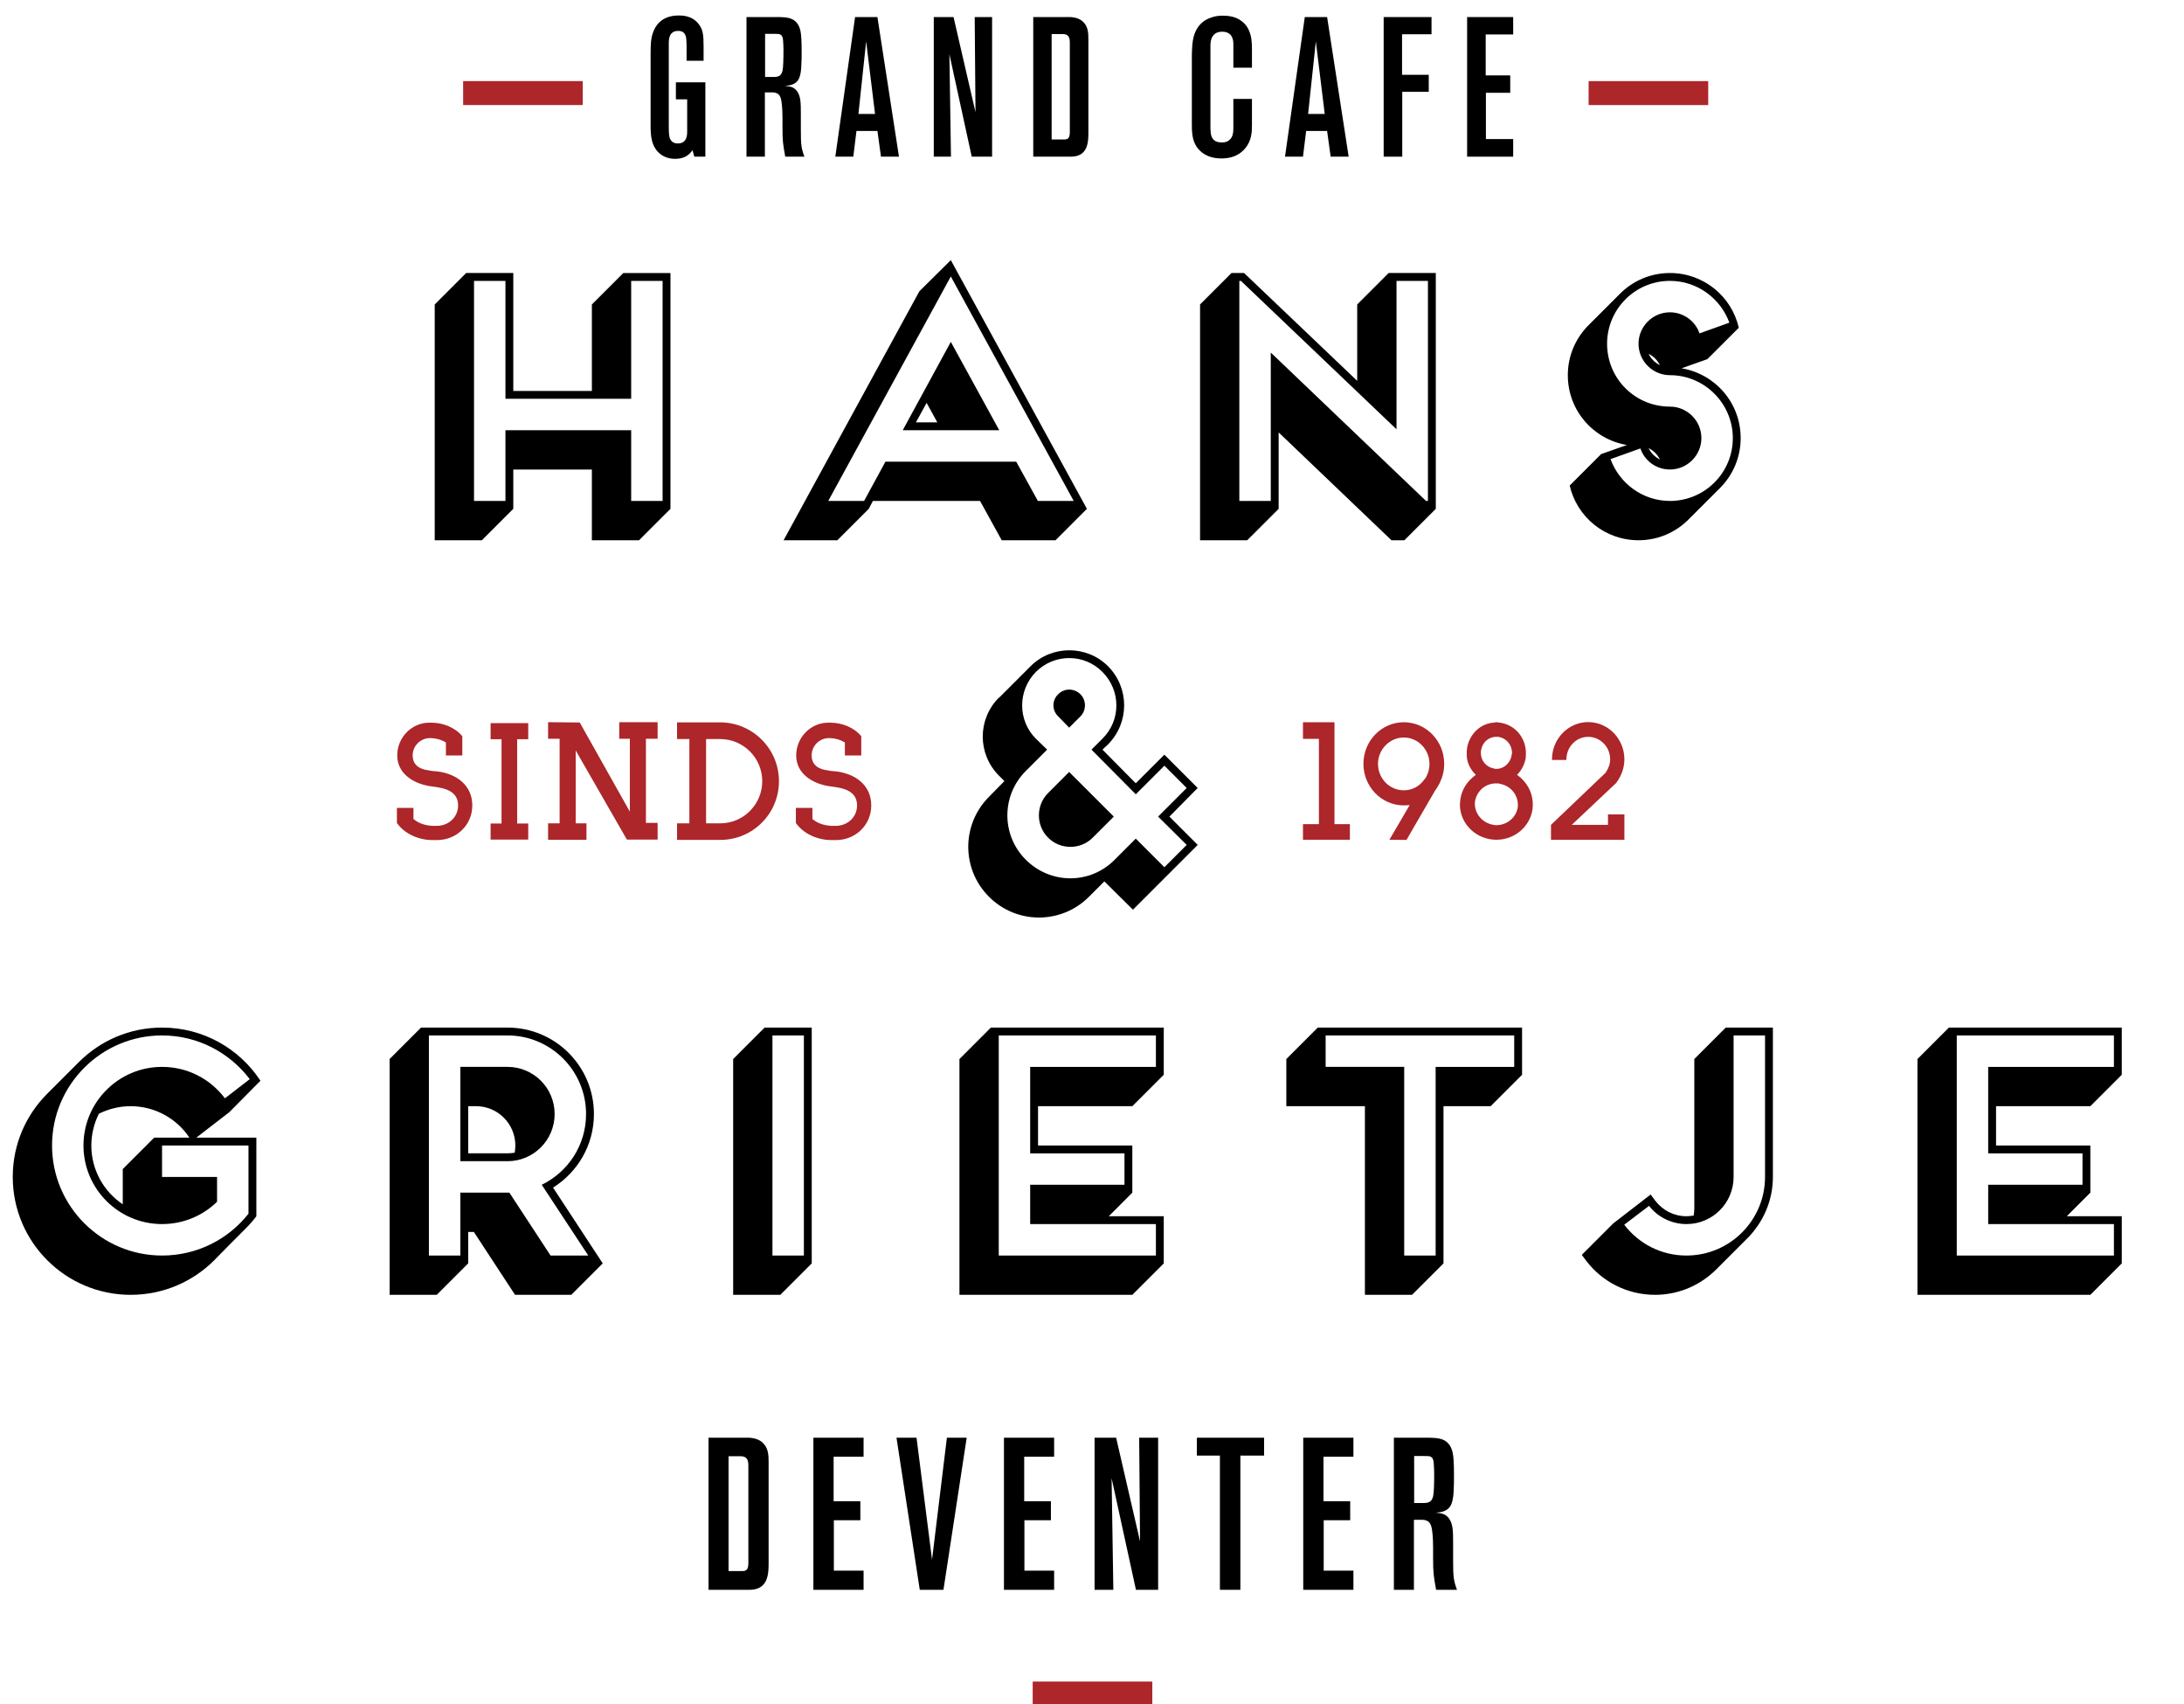 <?xml version="1.0" encoding="utf-8"?>
<!-- Generator: Adobe Illustrator 14.0.0, SVG Export Plug-In . SVG Version: 6.00 Build 43363)  -->
<!DOCTYPE svg PUBLIC "-//W3C//DTD SVG 1.1//EN" "http://www.w3.org/Graphics/SVG/1.1/DTD/svg11.dtd">
<svg version="1.1" id="Layer_1" xmlns="http://www.w3.org/2000/svg" xmlns:xlink="http://www.w3.org/1999/xlink" x="0px" y="0px"
	 width="195.5px" height="152.5px" viewBox="0 0 195.5 152.5" enable-background="new 0 0 195.5 152.5" xml:space="preserve">
<g>
	<g>
		<defs>
			<rect id="SVGID_1_" x="-109.462" y="-67.264" width="414.423" height="293.029"/>
		</defs>
		<clipPath id="SVGID_2_">
			<use xlink:href="#SVGID_1_"  overflow="visible"/>
		</clipPath>
		<path clip-path="url(#SVGID_2_)" d="M60.016,45.535l-2.814,2.813h-4.221v-6.331h-7.034v3.518l-2.813,2.813h-4.22V27.246
			l2.813-2.814h4.221v10.552h7.034v-7.737l2.814-2.814h4.22V45.535z M56.499,25.136v10.551H45.245V25.136h-2.813v19.695h2.813V38.5
			h11.254v6.331h2.813V25.136H56.499z"/>
		<path clip-path="url(#SVGID_2_)" d="M94.482,48.348h-4.812l-1.94-3.517h-9.596l-0.366,0.704l-2.813,2.813h-4.812l12.155-22.283
			l2.813-2.786l12.183,22.256L94.482,48.348z M92.906,44.831h3.208L85.112,24.742L74.139,44.831h3.208l1.913-3.517h11.706
			L92.906,44.831z M80.808,38.5l4.305-7.906l4.333,7.906H80.808z M82.946,36.052l-0.957,1.744h1.913L82.946,36.052z"/>
		<path clip-path="url(#SVGID_2_)" d="M128.525,24.432v21.103l-2.813,2.813h-1.154l-10.1-9.651v6.838l-2.814,2.813h-4.221V27.246
			l2.814-2.814h1.125l10.128,9.651v-6.837l2.814-2.814H128.525z M125.008,25.136v13.28l-13.927-13.28h-0.142v19.695h2.814V31.55
			l13.899,13.28h0.169V25.136H125.008z"/>
		<g clip-path="url(#SVGID_2_)">
			<defs>
				<rect id="SVGID_3_" x="-109.462" y="-67.264" width="414.423" height="293.029"/>
			</defs>
			<clipPath id="SVGID_4_">
				<use xlink:href="#SVGID_3_"  overflow="visible"/>
			</clipPath>
			<path clip-path="url(#SVGID_4_)" d="M151.146,46.49c-1.153,1.155-2.729,1.857-4.474,1.857c-3.011,0-5.516-2.082-6.162-4.895
				l2.813-2.814l2.308-0.815c-3.011-0.507-5.289-3.096-5.289-6.247c0-1.745,0.702-3.319,1.856-4.474
				c0.478-0.478,2.335-2.334,2.813-2.813c1.153-1.153,2.729-1.857,4.474-1.857c3.011,0,5.515,2.082,6.162,4.896l-2.814,2.813
				l-2.307,0.817c3.011,0.506,5.289,3.094,5.289,6.246c0,1.744-0.702,3.32-1.856,4.474C153.48,44.155,151.623,46.012,151.146,46.49
				 M152.13,29.834l2.674-0.957c-0.789-2.167-2.871-3.742-5.318-3.742c-3.123,0-5.628,2.532-5.628,5.626
				c0,3.123,2.505,5.627,5.628,5.627c1.547,0,2.813,1.267,2.813,2.814s-1.267,2.813-2.813,2.813c-1.239,0-2.279-0.788-2.646-1.885
				l-2.673,0.956c0.788,2.167,2.869,3.743,5.318,3.743c3.095,0,5.628-2.504,5.628-5.627c0-3.095-2.533-5.628-5.628-5.628
				c-1.548,0-2.813-1.266-2.813-2.813c0-1.547,1.266-2.814,2.813-2.814C150.695,27.949,151.765,28.737,152.13,29.834
				 M147.572,31.663c0.225,0.45,0.563,0.788,1.013,1.013C148.359,32.226,148.022,31.888,147.572,31.663 M148.585,41.117
				c-0.226-0.45-0.563-0.788-1.013-1.012C147.797,40.554,148.135,40.892,148.585,41.117"/>
			<path clip-path="url(#SVGID_4_)" d="M104.68,73.078l2.533,2.533l-5.797,5.797l-2.56-2.533l-1.379,1.378
				c-2.476,2.476-6.471,2.476-8.947,0c-2.475-2.475-2.475-6.471,0-8.947l1.379-1.407l-0.479-0.478
				c-1.941-1.942-1.941-5.038-0.028-6.979h0.028l2.813-2.814c1.913-1.913,5.037-1.913,6.95,0c1.913,1.942,1.913,5.036,0,6.978
				l-0.507,0.478l2.982,3.011l2.561-2.56l2.982,2.982L104.68,73.078z M104.23,77.608l1.997-1.998l-2.56-2.533l2.56-2.56
				l-1.997-1.997l-2.561,2.56l-3.966-3.996l0.984-0.984c1.66-1.632,1.66-4.305,0-5.966c-1.632-1.659-4.305-1.659-5.965,0
				c-1.632,1.661-1.632,4.334,0,5.966l1.013,0.984l-1.914,1.914c-2.195,2.195-2.195,5.74,0,7.935c2.223,2.223,5.769,2.223,7.963,0
				l1.884-1.885L104.23,77.608z M97.815,74.963c-1.097,1.097-2.897,1.097-3.995,0c-1.098-1.097-1.098-2.897,0-3.996l1.885-1.884
				l3.996,3.994L97.815,74.963z M94.719,64.103c-0.562-0.534-0.562-1.435,0-1.969c0.536-0.563,1.436-0.563,1.999,0
				c0.535,0.534,0.535,1.435,0,1.969l-1.013,1.014L94.719,64.103z"/>
			<path clip-path="url(#SVGID_4_)" d="M22.948,101.805v7.035c-0.281,0.393-0.62,0.759-0.957,1.097
				c-0.563,0.563-2.476,2.477-2.813,2.842c-1.913,1.913-4.558,3.095-7.484,3.095c-5.824,0-10.552-4.727-10.552-10.551
				c0-2.927,1.182-5.543,3.095-7.456c0.479-0.479,2.336-2.336,2.814-2.813c1.913-1.913,4.53-3.096,7.456-3.096
				c3.687,0,6.922,1.886,8.807,4.755l-2.785,2.814l-2.954,2.278H22.948z M19.43,107.545c-1.266,1.238-3.01,1.997-4.924,1.997
				c-3.882,0-7.034-3.151-7.034-7.033c0-3.883,3.151-7.034,7.034-7.034c2.308,0,4.333,1.098,5.628,2.813l2.223-1.716
				c-1.801-2.365-4.643-3.911-7.851-3.911c-5.43,0-9.847,4.417-9.847,9.848s4.417,9.848,9.847,9.848
				c3.152,0,5.937-1.463,7.737-3.743v-6.104h-7.737v2.813h4.924V107.545z M16.955,101.805c-1.126-1.688-3.067-2.813-5.262-2.813
				c-1.013,0-1.998,0.253-2.842,0.675c-0.422,0.844-0.676,1.828-0.676,2.842c0,2.195,1.125,4.136,2.814,5.261v-3.15l2.813-2.814
				H16.955z"/>
			<path clip-path="url(#SVGID_4_)" d="M51.14,115.873h-5.037l-3.686-5.627H41.91v2.813l-2.813,2.813h-4.221V94.771l2.813-2.813
				h7.738c4.277,0,7.738,3.46,7.738,7.736c0,2.787-1.463,5.206-3.658,6.584l4.446,6.781L51.14,115.873z M48.494,106.025
				c2.364-1.153,3.967-3.544,3.967-6.331c0-3.883-3.151-7.033-7.034-7.033h-7.034v19.695h2.814v-5.627h4.22h0.169l3.686,5.627h3.376
				L48.494,106.025z M45.427,103.915c2.335,0,4.221-1.885,4.221-4.221c0-2.335-1.885-4.22-4.221-4.22h-4.22v8.44H45.427z
				 M41.91,103.211v-4.219h0.704c1.941,0,3.517,1.575,3.517,3.517c0,0.225-0.028,0.449-0.056,0.647
				c-0.226,0.028-0.422,0.055-0.647,0.055H41.91z"/>
			<path clip-path="url(#SVGID_4_)" d="M72.662,113.06l-2.813,2.813h-4.22V94.771l2.813-2.814h4.22V113.06z M71.959,92.661h-2.813
				v19.695h2.813V92.661z"/>
			<path clip-path="url(#SVGID_4_)" d="M92.92,98.992v3.517h8.44v4.221l-2.109,2.11h4.923v4.221l-2.814,2.813H85.885V94.771
				l2.813-2.814h15.476v4.222l-2.814,2.813H92.92z M103.47,95.475v-2.813H89.403v19.695h14.067v-2.814H92.216v-3.517h8.441v-2.813
				h-8.441v-7.737H103.47z"/>
			<path clip-path="url(#SVGID_4_)" d="M136.248,96.179l-2.813,2.813h-4.221v14.067l-2.814,2.813h-4.22V98.992h-7.034v-4.221
				l2.813-2.814h18.288V96.179z M118.663,92.661v2.813h7.034v16.882h2.813V95.475h7.035v-2.813H118.663z"/>
			<path clip-path="url(#SVGID_4_)" d="M153.635,113.595c-1.406,1.406-3.347,2.278-5.485,2.278c-2.504,0-4.728-1.182-6.134-3.011
				l-0.423-0.563l2.813-2.813l3.35-2.589l0.422,0.563c0.646,0.846,1.66,1.38,2.785,1.38c0.226,0,0.422-0.028,0.646-0.058
				c0.029-0.196,0.057-0.422,0.057-0.646V94.771l2.814-2.813h4.22v13.363c0,2.139-0.872,4.052-2.251,5.459
				C155.972,111.26,154.114,113.115,153.635,113.595 M155.183,105.321c0,2.337-1.884,4.221-4.22,4.221
				c-1.351,0-2.588-0.646-3.349-1.631l-2.222,1.688c1.294,1.688,3.292,2.758,5.57,2.758c3.882,0,7.034-3.151,7.034-7.035v-12.66
				h-2.814V105.321z"/>
			<path clip-path="url(#SVGID_4_)" d="M178.676,98.992v3.517h8.441v4.221l-2.11,2.11h4.923v4.221l-2.813,2.813h-15.476V94.771
				l2.814-2.814h15.474v4.222l-2.813,2.813H178.676z M189.227,95.475v-2.813h-14.068v19.695h14.068v-2.814h-11.254v-3.517h8.441
				v-2.813h-8.441v-7.737H189.227z"/>
			<path clip-path="url(#SVGID_4_)" d="M62.149,14.02l-0.159-0.584c-0.23,0.318-0.602,0.778-1.54,0.778
				c-0.248,0-0.85-0.018-1.381-0.46c-0.796-0.672-0.831-1.646-0.831-2.583V4.906c0-1.026,0.035-1.486,0.212-1.981
				c0.195-0.583,0.743-1.54,2.301-1.54c0.319,0,1.239,0,1.822,0.813c0.337,0.46,0.408,0.868,0.408,1.93v1.309h-1.522V4.022
				c0-0.124-0.018-0.266-0.018-0.389c-0.018-0.195,0-0.884-0.743-0.867c-0.248,0-0.407,0.07-0.496,0.141
				c-0.372,0.266-0.336,0.832-0.336,1.24v7.184c0,0.513,0.018,0.903,0.124,1.115c0.071,0.141,0.266,0.407,0.69,0.389
				c0.089,0,0.284,0,0.478-0.124c0.336-0.229,0.354-0.654,0.354-0.991V8.889h-1.009V7.366h2.637v6.654H62.149z"/>
			<path clip-path="url(#SVGID_4_)" d="M70.292,14.02c-0.212-1.168-0.248-1.434-0.248-2.618v-0.886c0-0.424-0.019-0.867-0.071-1.291
				c-0.036-0.3-0.088-0.602-0.301-0.796c-0.159-0.125-0.336-0.16-0.531-0.16h-0.673v5.751h-1.646V1.527h2.69
				c0.212,0,0.424,0,0.619,0.018c0.442,0.036,1.274,0.089,1.522,1.222c0.07,0.317,0.106,0.938,0.106,1.787
				c0,0.478,0,0.972-0.036,1.468c-0.018,0.319-0.07,0.708-0.194,0.991c-0.301,0.654-1.009,0.637-1.274,0.672
				c0.265,0.054,0.778-0.018,1.132,0.532c0.283,0.442,0.301,0.955,0.301,1.981v1.362c0,1.417,0.035,1.681,0.318,2.46H70.292z
				 M70.098,3.633c-0.018-0.266-0.072-0.407-0.177-0.496c-0.106-0.106-0.283-0.106-0.602-0.106h-0.832v3.857h0.778
				c0.425,0,0.672-0.106,0.779-0.548c0.071-0.301,0.088-1.043,0.088-1.912C70.133,4.164,70.115,3.899,70.098,3.633"/>
			<path clip-path="url(#SVGID_4_)" d="M78.86,14.02l-0.318-2.301h-1.876l-0.283,2.301h-1.61l1.769-12.493h2l1.929,12.493H78.86z
				 M77.533,3.704l-0.69,6.494h1.486L77.533,3.704z"/>
			<polygon clip-path="url(#SVGID_4_)" points="86.985,14.02 84.985,4.853 85.126,14.02 83.587,14.02 83.587,1.527 85.356,1.527 
				87.321,10.039 87.25,1.527 88.807,1.527 88.807,14.02 			"/>
			<path clip-path="url(#SVGID_4_)" d="M97.34,12.888c-0.266,1.204-1.31,1.132-1.682,1.132h-3.167V1.527h3.025
				c0.16,0,0.884-0.054,1.38,0.372c0.514,0.442,0.53,1.043,0.53,1.646v8.317C97.428,12.374,97.394,12.657,97.34,12.888
				 M95.766,3.917c0-0.125,0-0.248-0.018-0.372c-0.07-0.513-0.513-0.496-0.655-0.496h-0.956v9.432h1.097
				c0.372,0,0.531-0.106,0.531-0.69V3.917z"/>
			<path clip-path="url(#SVGID_4_)" d="M111.608,13.082c-0.302,0.442-0.938,1.097-2.266,1.097c-1.272,0-1.91-0.584-2.212-1.026
				c-0.442-0.637-0.442-1.416-0.442-2.142V4.978c0-0.283,0.019-0.567,0.036-0.849c0.035-0.478,0.123-2.053,1.716-2.567
				c0.354-0.123,0.655-0.159,1.045-0.159c0.919,0,1.415,0.282,1.733,0.548c0.266,0.212,0.46,0.477,0.584,0.779
				c0.247,0.566,0.266,1.132,0.266,1.733v1.593h-1.664V4.129c0-0.266,0.089-1.293-1.008-1.293c-0.354,0-0.531,0.106-0.673,0.212
				c-0.406,0.354-0.371,0.886-0.371,1.362v6.902c0,0.141,0,0.283,0.017,0.425c0.018,0.336,0.071,1.009,0.991,1.009
				c0.107,0,0.39,0.018,0.638-0.178c0.424-0.3,0.406-0.831,0.406-1.292V8.853h1.664v2.336
				C112.068,11.878,112.015,12.481,111.608,13.082"/>
			<path clip-path="url(#SVGID_4_)" d="M119.113,14.02l-0.318-2.301h-1.876l-0.283,2.301h-1.609l1.77-12.493h1.999l1.929,12.493
				H119.113z M117.786,3.704l-0.69,6.494h1.487L117.786,3.704z"/>
			<polygon clip-path="url(#SVGID_4_)" points="125.505,3.066 125.505,6.694 127.894,6.694 127.894,8.216 125.522,8.216 
				125.522,14.02 123.859,14.02 123.859,1.527 128.142,1.527 128.142,3.066 			"/>
			<polygon clip-path="url(#SVGID_4_)" points="131.329,14.02 131.329,1.527 135.452,1.527 135.452,3.083 132.991,3.083 
				132.991,6.747 135.187,6.747 135.187,8.304 133.01,8.304 133.01,12.445 135.452,12.445 135.452,14.02 			"/>
			<path clip-path="url(#SVGID_4_)" fill="#AC262A" d="M42.278,72.075c0,1.76-1.411,3.102-3.158,3.102h-0.418
				c-1.286,0-2.515-0.602-3.144-1.495H35.53v-1.382h1.481v0.991c0.405,0.335,0.936,0.573,1.704,0.615h0.405
				c1.048-0.014,1.887-0.783,1.887-1.83s-0.796-1.467-1.887-1.634c-0.237-0.042-0.46-0.057-0.698-0.099
				c-1.509-0.265-2.864-1.159-2.864-2.751c0-1.566,1.271-2.92,2.864-2.92h0.209c1.048,0,2.152,0.46,2.752,1.216v1.718h-1.467v-1.16
				c-0.376-0.237-0.782-0.363-1.285-0.391h-0.209c-0.825,0.028-1.482,0.728-1.482,1.538c0,0.824,0.545,1.243,1.482,1.354
				c0.237,0.056,0.517,0.07,0.712,0.085C40.937,69.252,42.278,70.329,42.278,72.075"/>
			<polygon clip-path="url(#SVGID_4_)" fill="#AC262A" points="46.292,66.152 46.292,73.696 47.284,73.696 47.284,75.135 
				43.917,75.135 43.917,73.696 44.895,73.696 44.895,66.152 43.917,66.152 43.917,64.713 47.284,64.713 47.284,66.152 			"/>
			<polygon clip-path="url(#SVGID_4_)" fill="#AC262A" points="57.819,66.109 57.819,73.64 58.867,73.64 58.867,75.135 
				56.115,75.135 51.533,67.157 51.533,73.682 52.497,73.682 52.497,75.148 49.061,75.148 49.061,73.682 50.094,73.682 
				50.094,66.109 49.061,66.109 49.061,64.628 51.896,64.657 56.38,72.633 56.38,66.109 55.431,66.109 55.431,64.628 58.867,64.628 
				58.867,66.109 			"/>
			<path clip-path="url(#SVGID_4_)" fill="#AC262A" d="M69.728,69.91c0,2.893-2.319,5.225-5.197,5.252h-3.925v-1.48h1.103v-7.544
				h-1.103v-1.494h3.925C67.409,64.686,69.728,67.032,69.728,69.91 M68.233,69.91c0-2.082-1.69-3.772-3.771-3.772h-1.258v7.544
				h1.258C66.542,73.682,68.233,71.991,68.233,69.91"/>
			<path clip-path="url(#SVGID_4_)" fill="#AC262A" d="M77.99,72.075c0,1.76-1.411,3.102-3.158,3.102h-0.419
				c-1.285,0-2.515-0.602-3.143-1.495h-0.028v-1.382h1.481v0.991c0.405,0.335,0.936,0.573,1.705,0.615h0.405
				c1.048-0.014,1.886-0.783,1.886-1.83s-0.796-1.467-1.886-1.634c-0.237-0.042-0.461-0.057-0.698-0.099
				c-1.509-0.265-2.864-1.159-2.864-2.751c0-1.566,1.271-2.92,2.864-2.92h0.209c1.048,0,2.152,0.46,2.752,1.216v1.718h-1.467v-1.16
				c-0.377-0.237-0.782-0.363-1.285-0.391h-0.209c-0.825,0.028-1.481,0.728-1.481,1.538c0,0.824,0.545,1.243,1.481,1.354
				c0.237,0.056,0.517,0.07,0.712,0.085C76.648,69.252,77.99,70.329,77.99,72.075"/>
			<polygon clip-path="url(#SVGID_4_)" fill="#AC262A" points="120.835,75.148 116.635,75.148 116.635,73.753 118.061,73.753 
				118.061,66.119 116.635,66.119 116.635,64.634 119.455,64.634 119.455,73.753 120.835,73.753 			"/>
			<path clip-path="url(#SVGID_4_)" fill="#AC262A" d="M129.007,69.749c-0.12,0.36-0.316,0.675-0.54,0.99l-1.785,3.075l-0.779,1.35
				l-1.53-0.015l1.815-3.105c-0.181,0.015-0.345,0.03-0.524,0.03c-1.996,0-3.617-1.665-3.617-3.721c0-2.054,1.621-3.719,3.617-3.719
				c1.993,0,3.613,1.665,3.613,3.719c0,0.466-0.075,0.916-0.24,1.336h0.016L129.007,69.749z M127.491,69.764l0.06-0.075h0.016
				c0.256-0.405,0.391-0.84,0.391-1.336c0-1.275-1.021-2.354-2.294-2.354c-1.276,0-2.312,1.08-2.312,2.354
				c0,1.321,1.035,2.371,2.312,2.371C126.427,70.724,127.087,70.349,127.491,69.764"/>
			<path clip-path="url(#SVGID_4_)" fill="#AC262A" d="M137.207,72.134v0.015c-0.016,0.045-0.016,0.105-0.016,0.21
				c-0.195,1.56-1.56,2.79-3.24,2.79c-1.77,0-3.225-1.365-3.27-3.091c0-0.179,0.029-0.345,0.045-0.539
				c0.135-0.915,0.646-1.65,1.38-2.175c-0.525-0.525-0.854-1.185-0.81-1.951v-0.059v-0.151c0-0.06,0.015-0.104,0.029-0.15v-0.044
				v-0.075c0.24-1.245,1.186-2.175,2.431-2.25c0.045,0,0.09-0.03,0.15-0.03h0.044h0.061c0.075,0,0.136,0.03,0.21,0.03h0.09v0.015
				c1.306,0.195,2.28,1.335,2.28,2.714c0,0.106,0,0.241-0.015,0.361v0.074c-0.106,0.585-0.376,1.11-0.78,1.515
				c0.854,0.585,1.41,1.561,1.41,2.639v0.016V72.134z M135.872,72.134c0.045-0.975-0.631-1.83-1.635-1.995
				c-0.031,0-0.046-0.015-0.046-0.031h-0.104h-0.104c-0.975-0.044-1.786,0.662-1.95,1.605c-0.121,1.005,0.615,1.936,1.648,2.1
				c0.047,0.016,0.137,0.03,0.271,0.03C134.957,73.843,135.797,73.08,135.872,72.134 M133.802,68.804h0.285
				c0.601-0.075,1.125-0.555,1.229-1.23c0-0.075,0.03-0.135,0.03-0.181c0-0.764-0.525-1.35-1.23-1.454h-0.059h-0.075h-0.105h-0.03
				c-0.645,0.045-1.169,0.525-1.274,1.23v0.014c0,0.045-0.016,0.061-0.016,0.106v0.075c0,0.705,0.48,1.305,1.2,1.409
				C133.771,68.789,133.787,68.804,133.802,68.804"/>
			<path clip-path="url(#SVGID_4_)" fill="#AC262A" d="M143.938,72.883h1.469v2.266h-6.57v-1.335l4.891-4.665
				c0.285-0.434,0.405-0.81,0.405-1.2c0-1.109-0.885-2.01-1.965-2.01s-1.95,0.9-1.95,2.01v0.06h-1.291v-0.06
				c0-1.83,1.456-3.33,3.241-3.33s3.239,1.5,3.239,3.33c0,0.75-0.254,1.47-0.734,2.115l-3.976,3.75h3.241V72.883z"/>
			<path clip-path="url(#SVGID_4_)" d="M68.707,141.038c-0.29,1.312-1.427,1.234-1.832,1.234h-3.451V128.66h3.297
				c0.173,0,0.964-0.058,1.503,0.404c0.559,0.482,0.579,1.139,0.579,1.794v9.062C68.803,140.479,68.764,140.787,68.707,141.038
				 M66.99,131.263c0-0.135,0-0.27-0.019-0.404c-0.077-0.56-0.559-0.54-0.713-0.54h-1.041v10.276h1.195
				c0.405,0,0.578-0.115,0.578-0.752V131.263z"/>
			<polygon clip-path="url(#SVGID_4_)" points="72.81,142.272 72.81,128.66 77.303,128.66 77.303,130.357 74.622,130.357 
				74.622,134.348 77.014,134.348 77.014,136.045 74.642,136.045 74.642,140.557 77.303,140.557 77.303,142.272 			"/>
			<polygon clip-path="url(#SVGID_4_)" points="84.453,142.272 82.333,142.272 80.249,128.66 82.043,128.66 83.431,139.573 
				84.761,128.66 86.534,128.66 			"/>
			<polygon clip-path="url(#SVGID_4_)" points="89.868,142.272 89.868,128.66 94.36,128.66 94.36,130.357 91.681,130.357 
				91.681,134.348 94.071,134.348 94.071,136.045 91.7,136.045 91.7,140.557 94.36,140.557 94.36,142.272 			"/>
			<polygon clip-path="url(#SVGID_4_)" points="101.684,142.272 99.505,132.285 99.66,142.272 97.981,142.272 97.981,128.66 
				99.91,128.66 102.05,137.935 101.973,128.66 103.67,128.66 103.67,142.272 			"/>
			<polygon clip-path="url(#SVGID_4_)" points="111.031,130.26 111.031,142.271 109.2,142.271 109.2,130.26 107.138,130.26 
				107.138,128.66 113.153,128.66 113.153,130.26 			"/>
			<polygon clip-path="url(#SVGID_4_)" points="116.659,142.272 116.659,128.66 121.151,128.66 121.151,130.357 118.472,130.357 
				118.472,134.348 120.862,134.348 120.862,136.045 118.491,136.045 118.491,140.557 121.151,140.557 121.151,142.272 			"/>
			<path clip-path="url(#SVGID_4_)" d="M128.553,142.272c-0.231-1.273-0.27-1.562-0.27-2.854v-0.964
				c0-0.462-0.019-0.944-0.077-1.407c-0.038-0.327-0.097-0.655-0.328-0.867c-0.173-0.135-0.367-0.173-0.578-0.173h-0.733v6.266
				h-1.793V128.66h2.932c0.23,0,0.463,0,0.674,0.02c0.482,0.038,1.389,0.097,1.659,1.33c0.077,0.348,0.114,1.022,0.114,1.947
				c0,0.521,0,1.061-0.037,1.6c-0.02,0.348-0.077,0.772-0.212,1.08c-0.327,0.714-1.101,0.694-1.388,0.732
				c0.287,0.059,0.847-0.019,1.233,0.579c0.308,0.481,0.327,1.041,0.327,2.16v1.483c0,1.543,0.039,1.832,0.347,2.681H128.553z
				 M128.342,130.954c-0.021-0.288-0.077-0.443-0.193-0.54c-0.116-0.115-0.309-0.115-0.656-0.115h-0.905v4.204h0.849
				c0.463,0,0.732-0.116,0.848-0.599c0.077-0.327,0.096-1.138,0.096-2.082C128.379,131.533,128.36,131.244,128.342,130.954"/>
			<line clip-path="url(#SVGID_4_)" fill="#AC262A" x1="92.977" y1="151.553" x2="102.614" y2="151.553"/>
			<rect x="92.977" y="151.018" clip-path="url(#SVGID_4_)" fill="#AC262A" width="9.637" height="1.07"/>
			<rect x="92.977" y="151.018" clip-path="url(#SVGID_4_)" fill="#AC262A" width="9.637" height="1.07"/>
			<path clip-path="url(#SVGID_4_)" fill="#AC262A" d="M103.149,152.624H92.441v-2.142h10.708V152.624z M93.512,151.553h8.566
				H93.512z"/>
			<line clip-path="url(#SVGID_4_)" fill="#AC262A" x1="41.994" y1="8.33" x2="51.631" y2="8.33"/>
			<rect x="41.993" y="7.795" clip-path="url(#SVGID_4_)" fill="#AC262A" width="9.637" height="1.071"/>
			<rect x="41.993" y="7.795" clip-path="url(#SVGID_4_)" fill="#AC262A" width="9.637" height="1.071"/>
			<path clip-path="url(#SVGID_4_)" fill="#AC262A" d="M52.166,9.401H41.458V7.259h10.708V9.401z M42.528,8.33h8.567H42.528z"/>
			<line clip-path="url(#SVGID_4_)" fill="#AC262A" x1="142.739" y1="8.33" x2="152.377" y2="8.33"/>
			<rect x="142.739" y="7.795" clip-path="url(#SVGID_4_)" fill="#AC262A" width="9.638" height="1.071"/>
			<rect x="142.739" y="7.795" clip-path="url(#SVGID_4_)" fill="#AC262A" width="9.638" height="1.071"/>
			<path clip-path="url(#SVGID_4_)" fill="#AC262A" d="M152.911,9.401h-10.707V7.259h10.707V9.401z M143.274,8.33h8.566H143.274z"/>
		</g>
	</g>
</g>
</svg>
